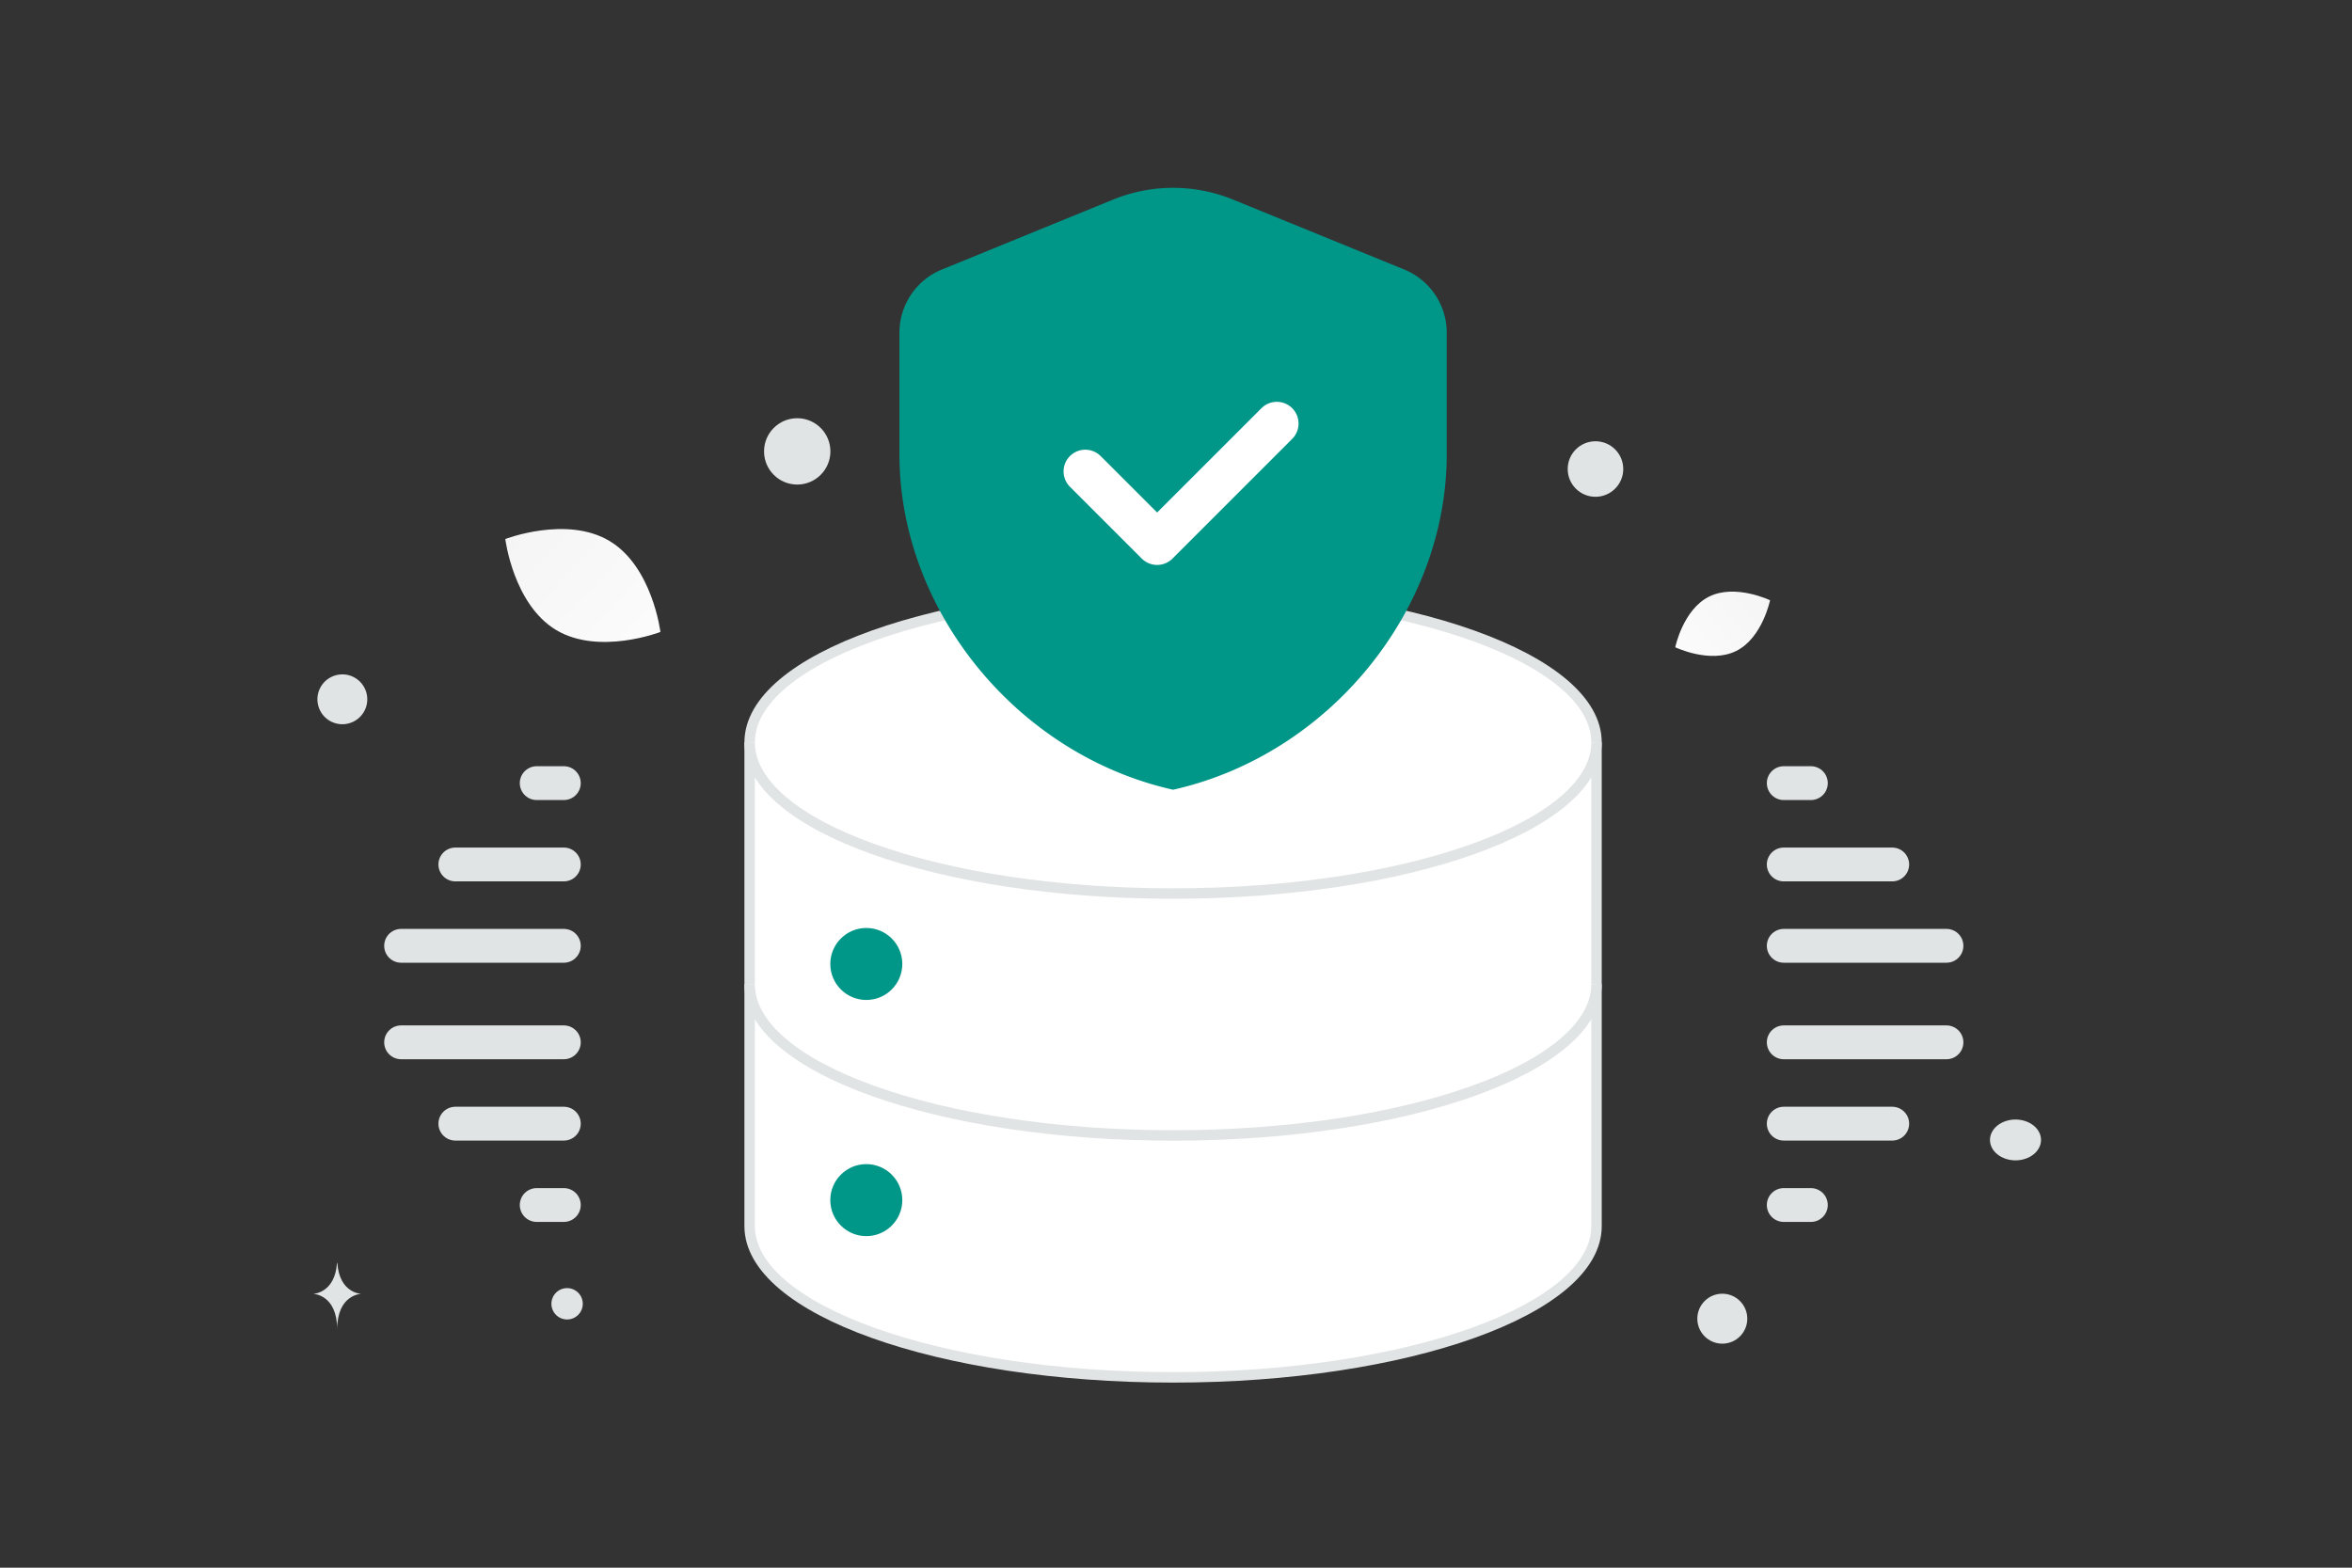 <svg width="900" height="600" viewBox="0 0 900 600" fill="none" xmlns="http://www.w3.org/2000/svg"><rect x="0" y="0" width="900" height="600" fill="#333333" stroke="none"/><path fill="transparent" d="M0 0h900v600H0z"/><path d="M664.349 249.148c-10.015 4.968-23.308-1.42-23.308-1.42s2.954-14.44 12.975-19.401c10.015-4.968 23.302 1.413 23.302 1.413s-2.954 14.44-12.969 19.408z" fill="url(#a)"/><path d="M212.814 241.124c16.388 9.822 39.901.742 39.901.742s-3.075-25.001-19.473-34.812c-16.388-9.823-39.891-.754-39.891-.754s3.075 25.001 19.463 34.824z" fill="url(#b)"/><circle r="6" transform="matrix(-1 0 0 1 217 499)" fill="#E1E4E5"/><circle r="9.558" transform="matrix(-1 0 0 1 659.046 504.701)" fill="#E1E4E5"/><circle r="10.626" transform="matrix(-1 0 0 1 610.514 179.51)" fill="#E1E4E5"/><circle r="9.542" transform="scale(1 -1) rotate(-75 -108.901 -219.185)" fill="#E1E4E5"/><circle r="12.694" transform="matrix(-1 0 0 1 305.059 172.76)" fill="#E1E4E5"/><ellipse rx="9.765" ry="7.812" transform="matrix(-1 0 0 1 771.235 436.29)" fill="#E1E4E5"/><path d="M128.952 483.374h.133c.791 11.636 9.124 11.815 9.124 11.815s-9.189.186-9.189 13.632c0-13.446-9.189-13.632-9.189-13.632s8.33-.179 9.121-11.815z" fill="#E1E4E5"/><path fill-rule="evenodd" clip-rule="evenodd" d="M286.854 284.117v185.174c0 31.966 72.543 57.867 162.028 57.867 89.486 0 162.028-25.901 162.028-57.867V284.117c0-31.966-72.542-57.867-162.028-57.867-89.485 0-162.028 25.901-162.028 57.867z" fill="#fff" stroke="#E1E4E5" stroke-width="4"/><path fill-rule="evenodd" clip-rule="evenodd" d="M610.91 284.116c0 31.966-72.542 57.867-162.028 57.867-89.485 0-162.028-25.901-162.028-57.867" fill="#fff"/><path d="M610.91 284.116c0 31.966-72.542 57.867-162.028 57.867-89.485 0-162.028-25.901-162.028-57.867" stroke="#E1E4E5" stroke-width="4"/><path fill-rule="evenodd" clip-rule="evenodd" d="M610.91 376.704c0 31.965-72.542 57.867-162.028 57.867-89.485 0-162.028-25.902-162.028-57.867" fill="#fff"/><path d="M610.91 376.704c0 31.965-72.542 57.867-162.028 57.867-89.485 0-162.028-25.902-162.028-57.867" stroke="#E1E4E5" stroke-width="4"/><path fill-rule="evenodd" clip-rule="evenodd" d="M553.594 173.948c0 59.344-44.673 114.832-104.712 128.306-60.039-13.474-104.712-68.962-104.712-128.306v-46.615a26.126 26.126 0 0 1 16.27-24.189l65.445-26.738a60.783 60.783 0 0 1 45.994 0l65.445 26.738c9.843 4.025 16.27 13.578 16.27 24.189v46.615z" fill="#009688"/><path d="m488.585 162.097-45.811 45.811-27.487-27.487" stroke="#fff" stroke-width="16.625" stroke-linecap="round" stroke-linejoin="round"/><circle cx="331.494" cy="368.939" r="13.778" fill="#009688"/><circle cx="331.494" cy="459.321" r="13.778" fill="#009688"/><path d="M744.82 361.99h-62.265m62.264 36.938h-62.264m0-68.069h41.51m-41.51 99.2h41.509m-41.509-130.333h10.378m-10.378 161.466h10.377m-539.448-99.201h62.264m-62.264 36.937h62.264m0-68.069h-41.51m41.51 99.201h-41.51m41.51-130.333h-10.377m10.377 161.465h-10.377" stroke="#E1E4E5" stroke-width="12.945" stroke-linecap="round" stroke-linejoin="round"/><defs><linearGradient id="a" x1="625.89" y1="264.644" x2="708.494" y2="199.304" gradientUnits="userSpaceOnUse"><stop stop-color="#fff"/><stop offset="1" stop-color="#EEE"/></linearGradient><linearGradient id="b" x1="276.233" y1="272.741" x2="144.366" y2="150.219" gradientUnits="userSpaceOnUse"><stop stop-color="#fff"/><stop offset="1" stop-color="#EEE"/></linearGradient></defs></svg>